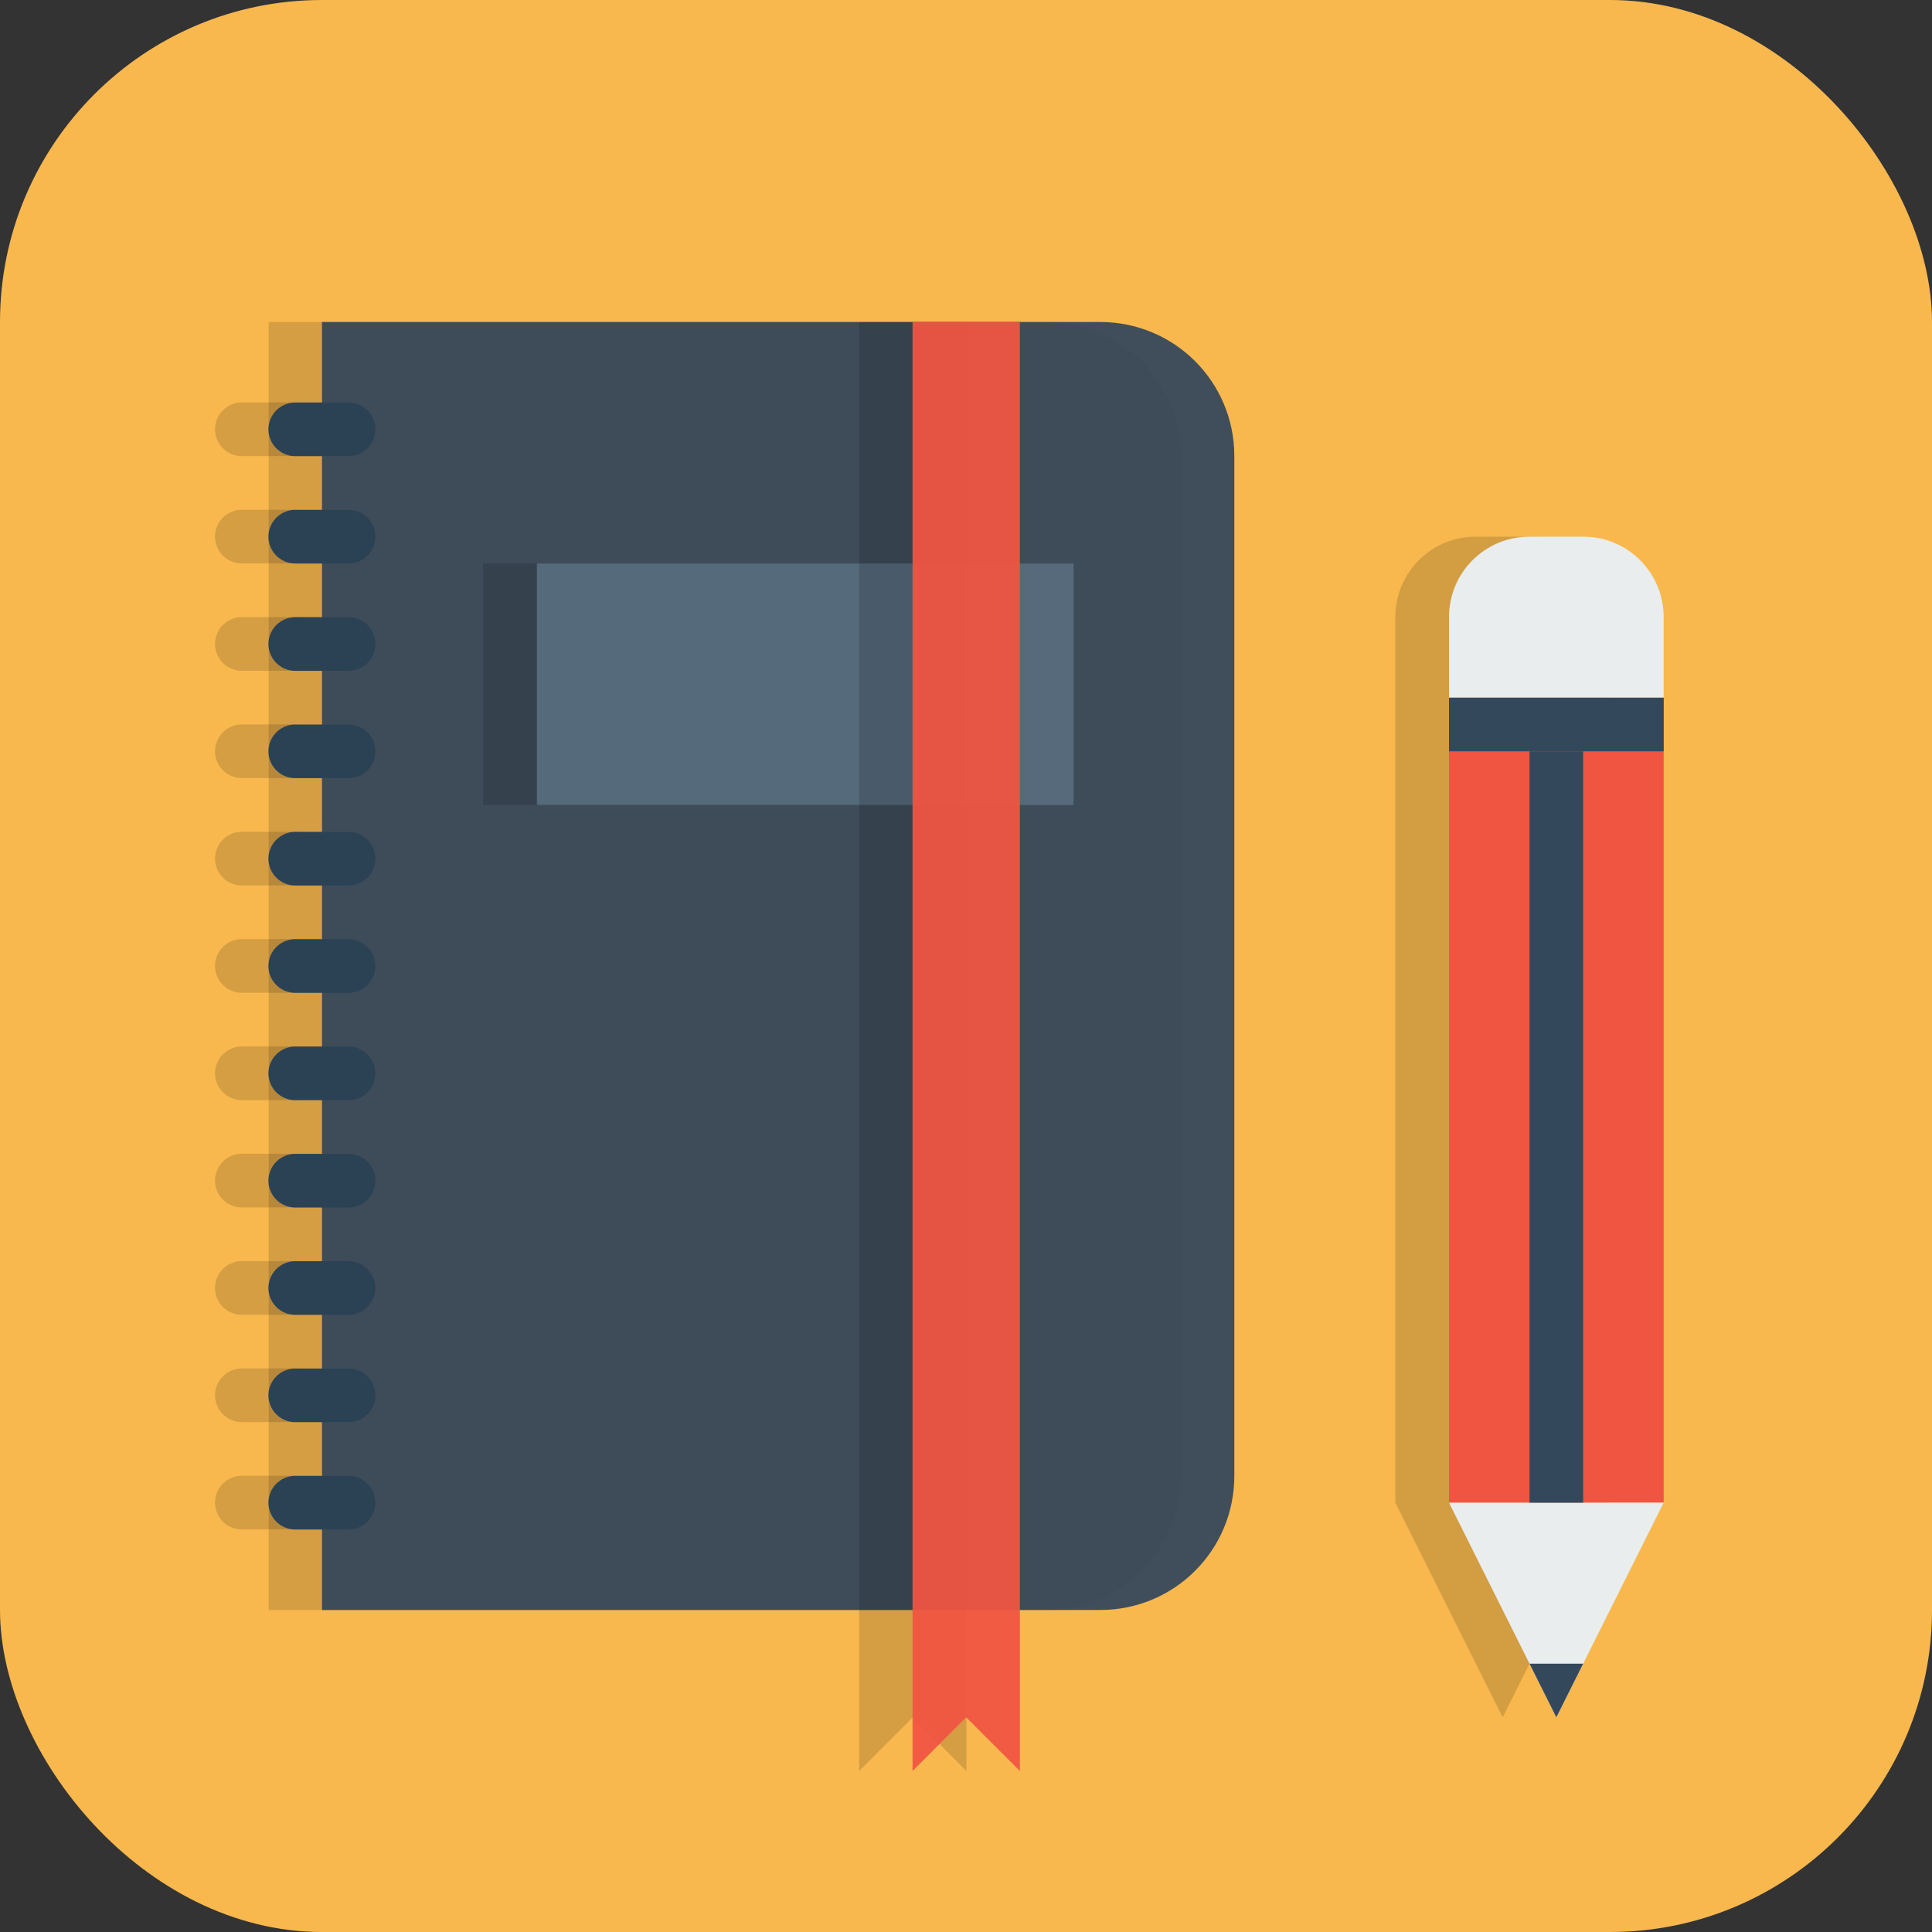 <svg xmlns="http://www.w3.org/2000/svg" width="36" height="36" id="personal">
  <rect width="100%" height="100%" fill="#333333" stroke="none"/>
  <g transform="translate(757.5 -1112.862)">
    <rect width="36" height="36" x="-757.5" y="1112.862" fill="#f8b84e" rx="6" ry="6"></rect>
    <path fill-rule="evenodd" d="M-279.493 1180.361a.5.5 0 1 0 0 1h.992a.5.5 0 1 0 0-1h-.992zm0 2a.5.5 0 1 0 0 1h.992a.5.5 0 1 0 0-1h-.992zm0 2a.5.5 0 1 0 0 1h.992a.5.5 0 1 0 0-1h-.992zm0 2a.5.5 0 1 0 0 1h.992a.5.5 0 1 0 0-1h-.992zm0 2a.5.5 0 1 0 0 1h.992a.5.5 0 1 0 0-1h-.992zm0 2a.5.5 0 1 0 0 1h.992a.5.5 0 1 0 0-1h-.992zm0 2a.5.5 0 1 0 0 1h.992a.5.5 0 1 0 0-1h-.992zm0 2a.5.5 0 1 0 0 1h.992a.5.5 0 1 0 0-1h-.992zm0 2a.5.5 0 1 0 0 1h.992a.5.5 0 1 0 0-1h-.992zm0 2a.5.5 0 1 0 0 1h.992a.5.5 0 1 0 0-1h-.992zm0 2a.5.5 0 1 0 0 1h.992a.5.5 0 1 0 0-1h-.992z" color="#000" font-family="sans-serif" font-weight="400" opacity=".141" overflow="visible" style="line-height:normal;text-indent:0;text-align:start;text-decoration-line:none;text-decoration-style:solid;text-decoration-color:#000;text-transform:none;block-progression:tb;isolation:auto;mix-blend-mode:normal" transform="translate(-473.5 -60)"></path>
    <path d="M-268.186 1178.862h3.691c1.385 0 2.5 1.115 2.5 2.5v19c0 1.385-1.115 2.5-2.5 2.5H-278.994v-24h7.63z" color="#000" opacity=".141" overflow="visible" style="isolation:auto;mix-blend-mode:normal" transform="translate(-473.5 -60)"></path>
    <path fill="#34485c" d="M-267.191 1178.862h3.691c1.385 0 2.5 1.115 2.5 2.5v19c0 1.385-1.115 2.5-2.5 2.5H-278v-24h7.63z" color="#000" opacity=".94" overflow="visible" style="isolation:auto;mix-blend-mode:normal" transform="translate(-473.5 -60)"></path>
    <path fill="none" stroke="#2b4255" stroke-linecap="round" stroke-linejoin="round" d="M-751.998 1120.862h.993m-.993 2h.993m-.993 2h.993m-.993 2h.993m-.993 2h.993m-.993 2h.993m-.993 2h.993m-.993 2h.993m-.993 2h.993m-.993 2h.993m-.993 2h.993"></path>
    <path d="M-256.5 1182.862c-.831 0-1.5.67-1.5 1.5v16.5l1.5 3 .5 1 .5-1 1.5-3v-16.5c0-.83-.669-1.5-1.5-1.5h-1z" color="#000" opacity=".15" overflow="visible" style="isolation:auto;mix-blend-mode:normal" transform="translate(-473.5 -60)"></path>
    <path fill="#f05542" d="M-257 1185.862h4v15h-4z" color="#000" overflow="visible" style="isolation:auto;mix-blend-mode:normal" transform="translate(-473.5 -60)"></path>
    <path fill="#e9eded" d="M-257 1200.862h4l-2 4zm0-15v-1.5c0-.83.669-1.5 1.5-1.5h1c.831 0 1.5.67 1.5 1.5v1.5z" color="#000" overflow="visible" style="isolation:auto;mix-blend-mode:normal" transform="translate(-473.5 -60)"></path>
    <path fill="none" stroke="#34485c" d="M-728.5 1140.862v-14"></path>
    <path fill="#34485c" d="m-255.5 1203.862.5 1 .5-1h-1zM-257 1185.862h4v1h-4z" color="#000" overflow="visible" style="isolation:auto;mix-blend-mode:normal" transform="translate(-473.5 -60)"></path>
    <path d="M-275 1183.362h10v4.5h-10z" color="#000" opacity=".141" overflow="visible" style="isolation:auto;mix-blend-mode:normal" transform="translate(-473.5 -60)"></path>
    <path fill="#576d7e" d="M-273.996 1183.362h10v4.5h-10z" color="#000" opacity=".94" overflow="visible" style="isolation:auto;mix-blend-mode:normal" transform="translate(-473.5 -60)"></path>
    <path d="M-267.991 1178.862h2v27l-1-1-1 1z" color="#000" opacity=".141" overflow="visible" style="isolation:auto;mix-blend-mode:normal" transform="translate(-473.5 -60)"></path>
    <path fill="#f05542" d="M-266.996 1178.862h2v27l-1-1-1 1z" color="#000" opacity=".94" overflow="visible" style="isolation:auto;mix-blend-mode:normal" transform="translate(-473.5 -60)"></path>
  </g>
</svg>
